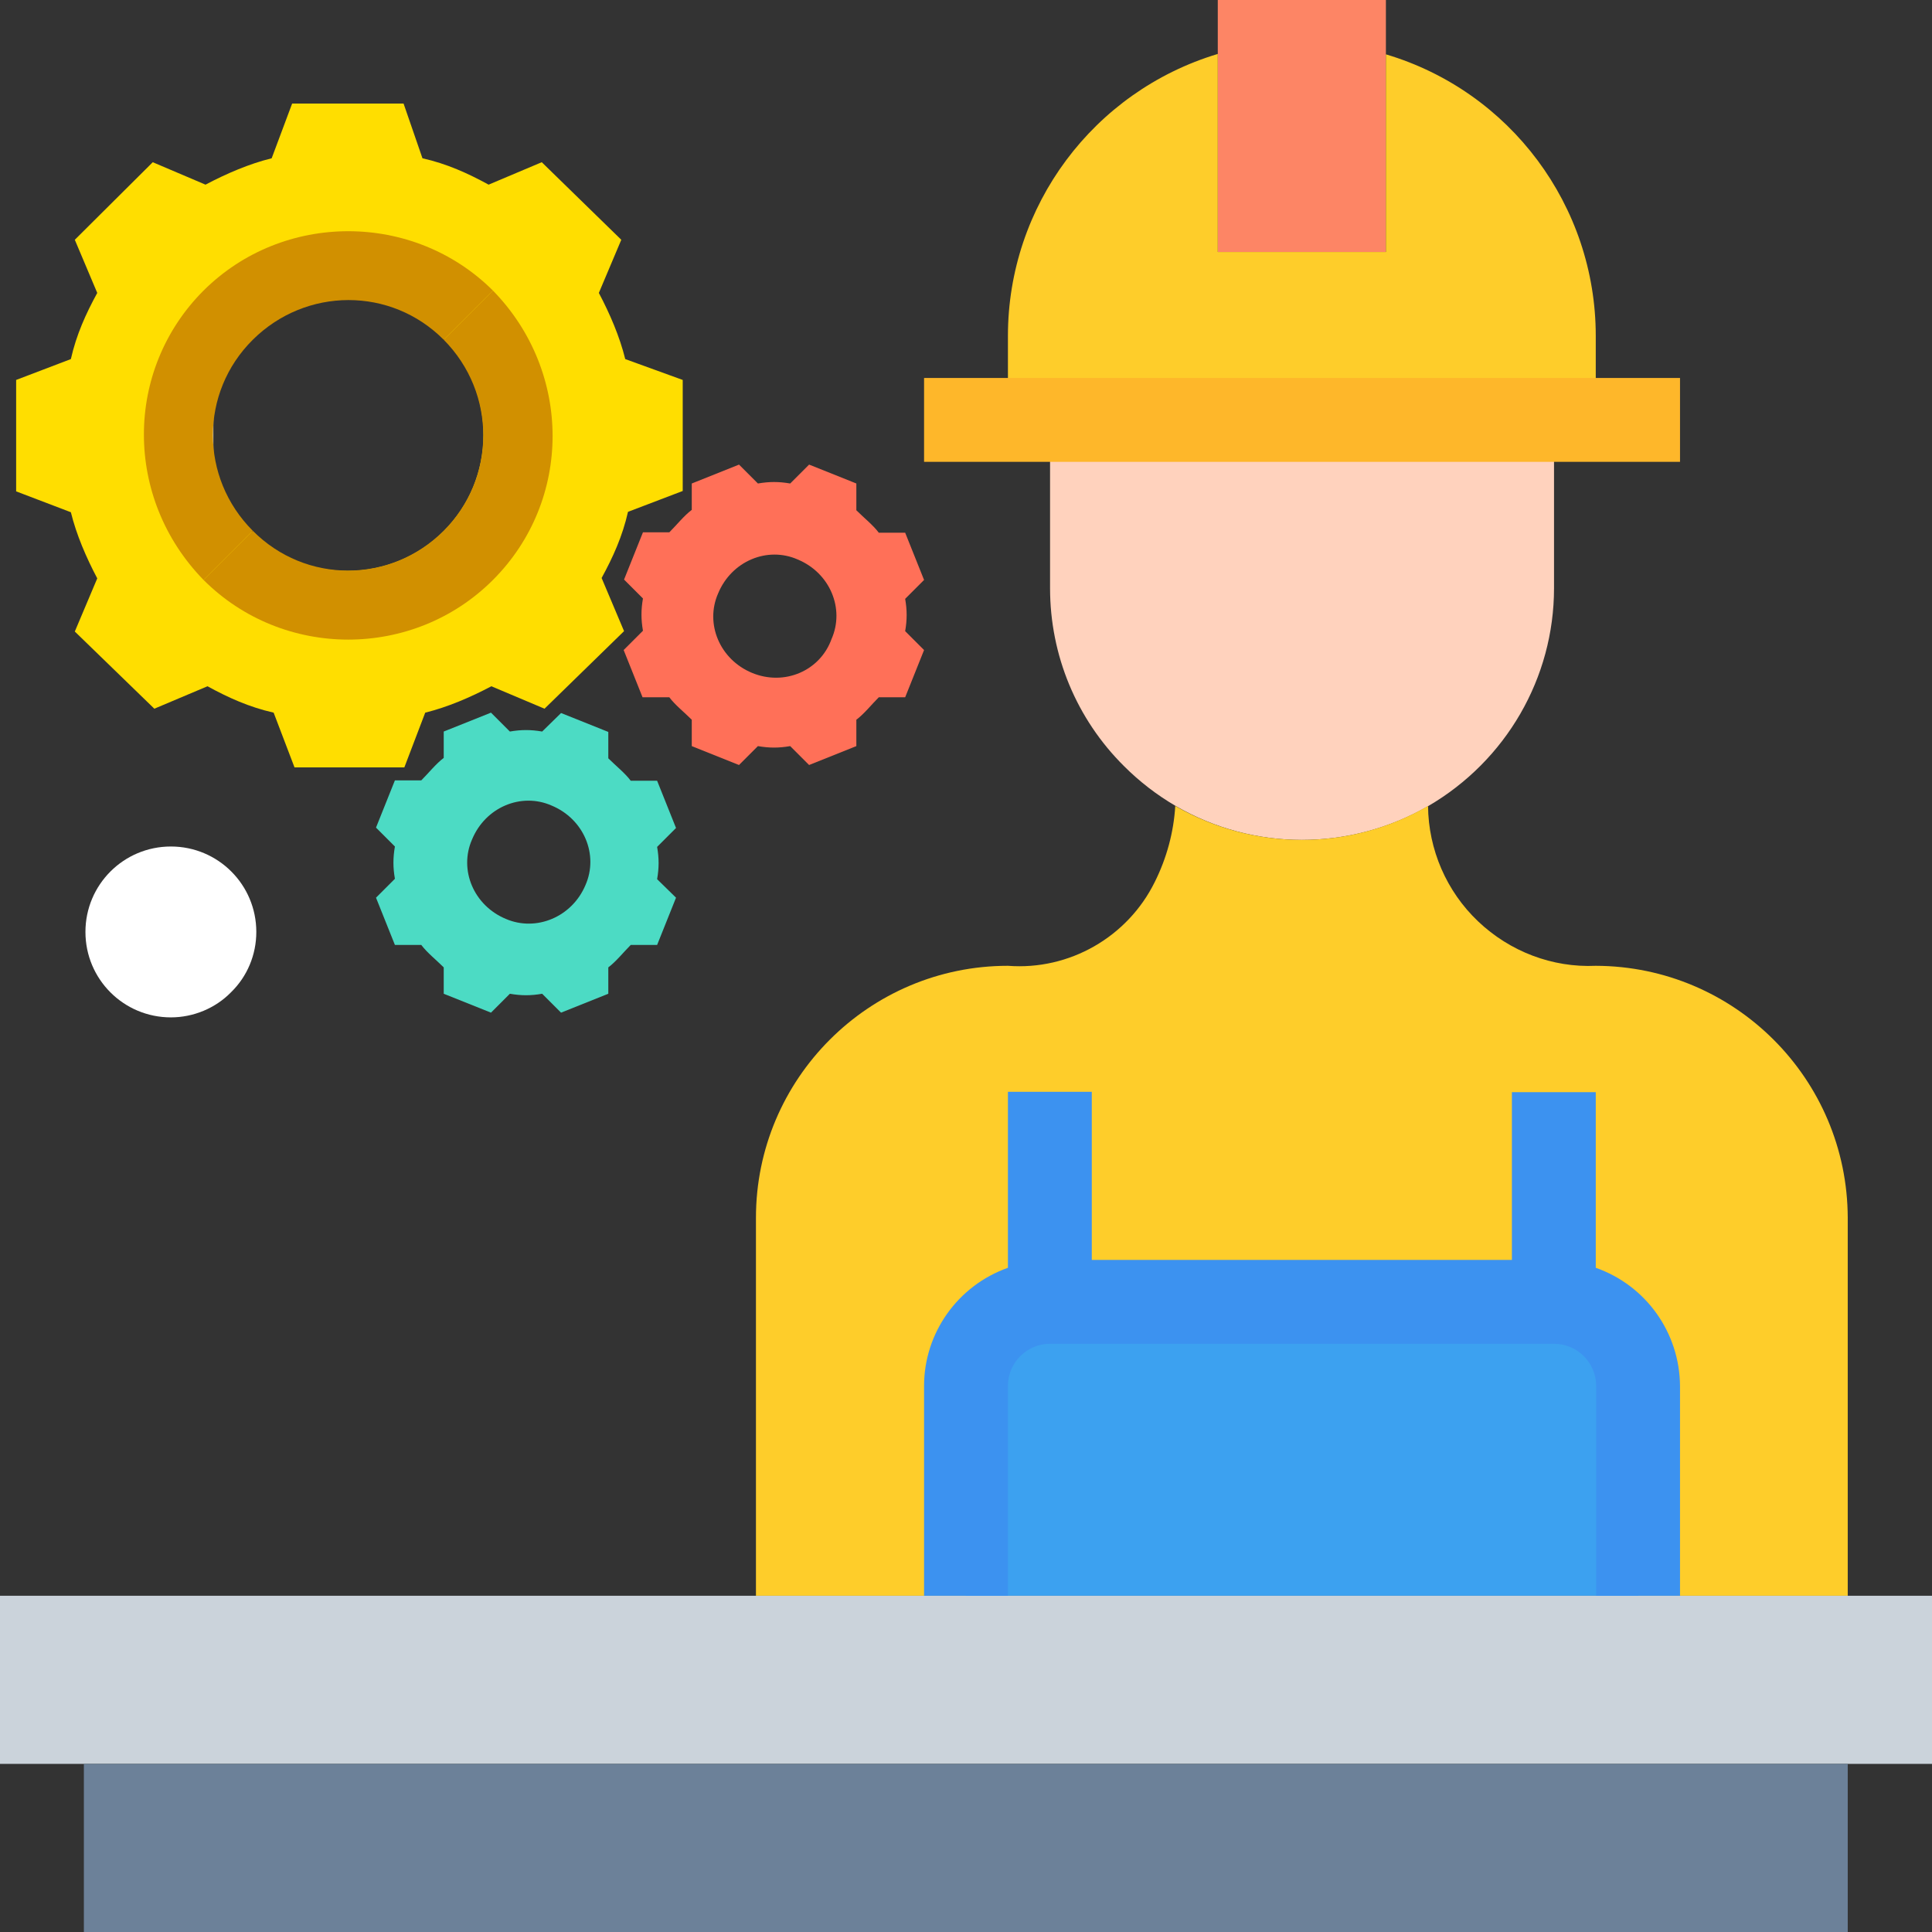 <?xml version="1.0" encoding="utf-8"?>
<!-- Generator: Adobe Illustrator 22.0.1, SVG Export Plug-In . SVG Version: 6.00 Build 0)  -->
<svg version="1.1" id="Layer_1" xmlns="http://www.w3.org/2000/svg" xmlns:xlink="http://www.w3.org/1999/xlink" x="0px" y="0px"
	 viewBox="0 0 490.7 490.7" style="enable-background:new 0 0 490.7 490.7;" xml:space="preserve">
<rect x="0" y="0" width="490.7" height="490.7" fill="#333333" stroke="none"/>
<style type="text/css">
	.st0{fill:#FFFFFF;}
	.st1{fill:#FFD2BD;}
	.st2{fill:#FECD2A;}
	.st3{fill:#3CA1F0;}
	.st4{fill:#FD8565;}
	.st5{fill:#CBD3DB;}
	.st6{fill:#6C8199;}
	.st7{fill:#FEB72A;}
	.st8{fill:#3C92F0;}
	.st9{fill:#FFDE00;}
	.st10{fill:#D19000;}
	.st11{fill:#4CDBC4;}
	.st12{fill:#FF7058;}
</style>
<path class="st0" d="M58.7,252c-4,4.1-9.6,6.4-15.3,6.4c-12,0-21.7-9.7-21.7-21.7S31.4,215,43.4,215c12,0,21.7,9.7,21.7,21.7
	C65.1,242.5,62.8,248,58.7,252z"/>
<path class="st1" d="M362.8,204.7c-19.9,11.5-44.4,11.5-64.2,0c-4.8-2.8-9.2-6.2-13.1-10.1c-12.1-12-18.8-28.2-18.8-45.2v-42.7h128
	v42.7C394.7,172.2,382.5,193.2,362.8,204.7z"/>
<path class="st2" d="M405.3,245.3c35.3,0.1,63.9,28.7,64,64v96H416V352c0-11.8-9.6-21.3-21.3-21.3h-128c-11.8,0-21.3,9.6-21.3,21.3
	v53.3H192v-96c0-35.3,28.7-64,64-64c15.6,1.2,30.4-7.3,37.3-21.3c3-6,4.8-12.6,5.2-19.3c19.9,11.5,44.4,11.5,64.2,0
	c0.1,11.1,4.7,21.7,12.7,29.3C383.5,241.7,394.3,245.8,405.3,245.3z"/>
<path class="st3" d="M416,352v53.3H245.3V352c0-11.8,9.6-21.3,21.3-21.3h128C406.4,330.7,416,340.2,416,352z"/>
<path class="st4" d="M352,13.8V64h-42.7V0H352V13.8z"/>
<path class="st2" d="M405.3,85.3v21.3H256V85.3c0-33,21.7-62.1,53.3-71.6V64H352V13.8C383.6,23.2,405.3,52.3,405.3,85.3z"/>
<path class="st5" d="M0,405.3h490.7V448H0V405.3z"/>
<path class="st6" d="M21.3,448h448v42.7h-448V448z"/>
<path class="st5" d="M32.5,106.4h21.7v21.7H32.5V106.4z"/>
<path class="st7" d="M234.7,96h192v21.3h-192V96z"/>
<path class="st8" d="M405.3,322v-44.6H384V320H277.3v-42.7H256V322c-12.7,4.5-21.3,16.5-21.3,30v53.3H256V352
	c0-5.9,4.8-10.7,10.7-10.7h128c5.9,0,10.7,4.8,10.7,10.7v53.3h21.3V352C426.6,338.5,418.1,326.5,405.3,322z"/>
<path class="st9" d="M158.8,91.2c-1.4-5.7-3.9-11.5-6.7-16.8l5.7-13.5l-20.2-19.7l-13.5,5.7c-5.3-2.9-10.6-5.3-16.8-6.7l-4.8-13.9
	H74.2L69,40.2c-5.7,1.4-11.5,3.9-16.8,6.7l-13.4-5.7L19,60.9l5.7,13.5c-2.9,5.3-5.3,10.6-6.7,16.8L4.1,96.5v28.3l13.9,5.3
	c1.4,5.7,3.9,11.5,6.7,16.8L19,160.4L39.2,180l13.5-5.7c5.3,2.9,10.6,5.3,16.8,6.7l5.3,13.9h27.9l5.3-13.9
	c5.7-1.4,11.5-3.9,16.8-6.7l13.5,5.7l20.2-19.7l-5.7-13.5c2.9-5.3,5.3-10.6,6.7-16.8l13.9-5.3V96.5L158.8,91.2z M88.2,145
	c-19.2,0-34.6-15.4-34.6-34.6S69,75.8,88.2,75.8s34.6,15.4,34.6,34.6S107.4,145,88.2,145z"/>
<g>
	<path class="st10" d="M112.7,134.8c-13.5,13.5-35.1,13.5-48.5,0l-12.5,12.5c20.2,20.2,53.3,20.2,73.5,0s20.2-52.8,0-73.5
		l-12.5,12.5C126.1,99.8,126.1,121.4,112.7,134.8z"/>
	<path class="st10" d="M51.7,73.8c-20.2,20.2-20.2,52.8,0,73.5l12.5-12.5c-13.5-13.5-13.5-35.1,0-48.5s35.1-13.5,48.5,0l12.5-12.5
		C105,53.7,71.9,53.7,51.7,73.8z"/>
</g>
<path class="st11" d="M166.9,223.3c0.5-2.9,0.5-5.3,0-8.2l4.8-4.8l-4.8-12h-6.7c-1.4-1.9-3.9-3.9-5.7-5.7v-6.7l-12-4.8l-4.8,4.7
	c-2.9-0.5-5.3-0.5-8.2,0l-4.8-4.8l-12,4.8v6.7c-1.9,1.4-3.9,3.9-5.7,5.7h-6.7l-4.8,12l4.8,4.8c-0.5,2.9-0.5,5.3,0,8.2l-4.8,4.8
	l4.8,12h6.7c1.4,1.9,3.9,3.9,5.7,5.7v6.7l12,4.8l4.8-4.8c2.9,0.5,5.3,0.5,8.2,0l4.8,4.8l12-4.8v-6.7c1.9-1.4,3.9-3.9,5.7-5.7h6.7
	l4.8-12L166.9,223.3z M128.5,233.4c-8.2-3.4-12-12.5-8.6-20.2c3.4-8.2,12.5-12,20.2-8.6c8.2,3.4,12,12.5,8.6,20.2
	C145.3,232.9,136.2,236.7,128.5,233.4z"/>
<path class="st12" d="M229.9,160.3c0.5-2.9,0.5-5.3,0-8.2l4.8-4.8l-4.8-12h-6.7c-1.4-1.9-3.9-3.9-5.7-5.7v-6.8l-12-4.8l-4.8,4.8
	c-2.9-0.5-5.3-0.5-8.2,0l-4.8-4.8l-12,4.8v6.7c-1.9,1.4-3.9,3.9-5.7,5.7h-6.7l-4.8,12l4.8,4.8c-0.5,2.9-0.5,5.3,0,8.2l-4.9,4.9
	l4.8,12h6.8c1.4,1.9,3.9,3.9,5.7,5.7v6.7l12,4.8l4.8-4.8c2.9,0.5,5.3,0.5,8.2,0l4.8,4.8l12-4.8v-6.7c1.9-1.4,3.9-3.9,5.7-5.7h6.7
	l4.8-12L229.9,160.3z M191,170.9c-8.2-3.4-12-12.5-8.6-20.2c3.4-8.2,12.5-12,20.2-8.6c8.2,3.4,12,12.5,8.6,20.2
	C208.3,170.4,199.2,174.3,191,170.9z"/>
</svg>

